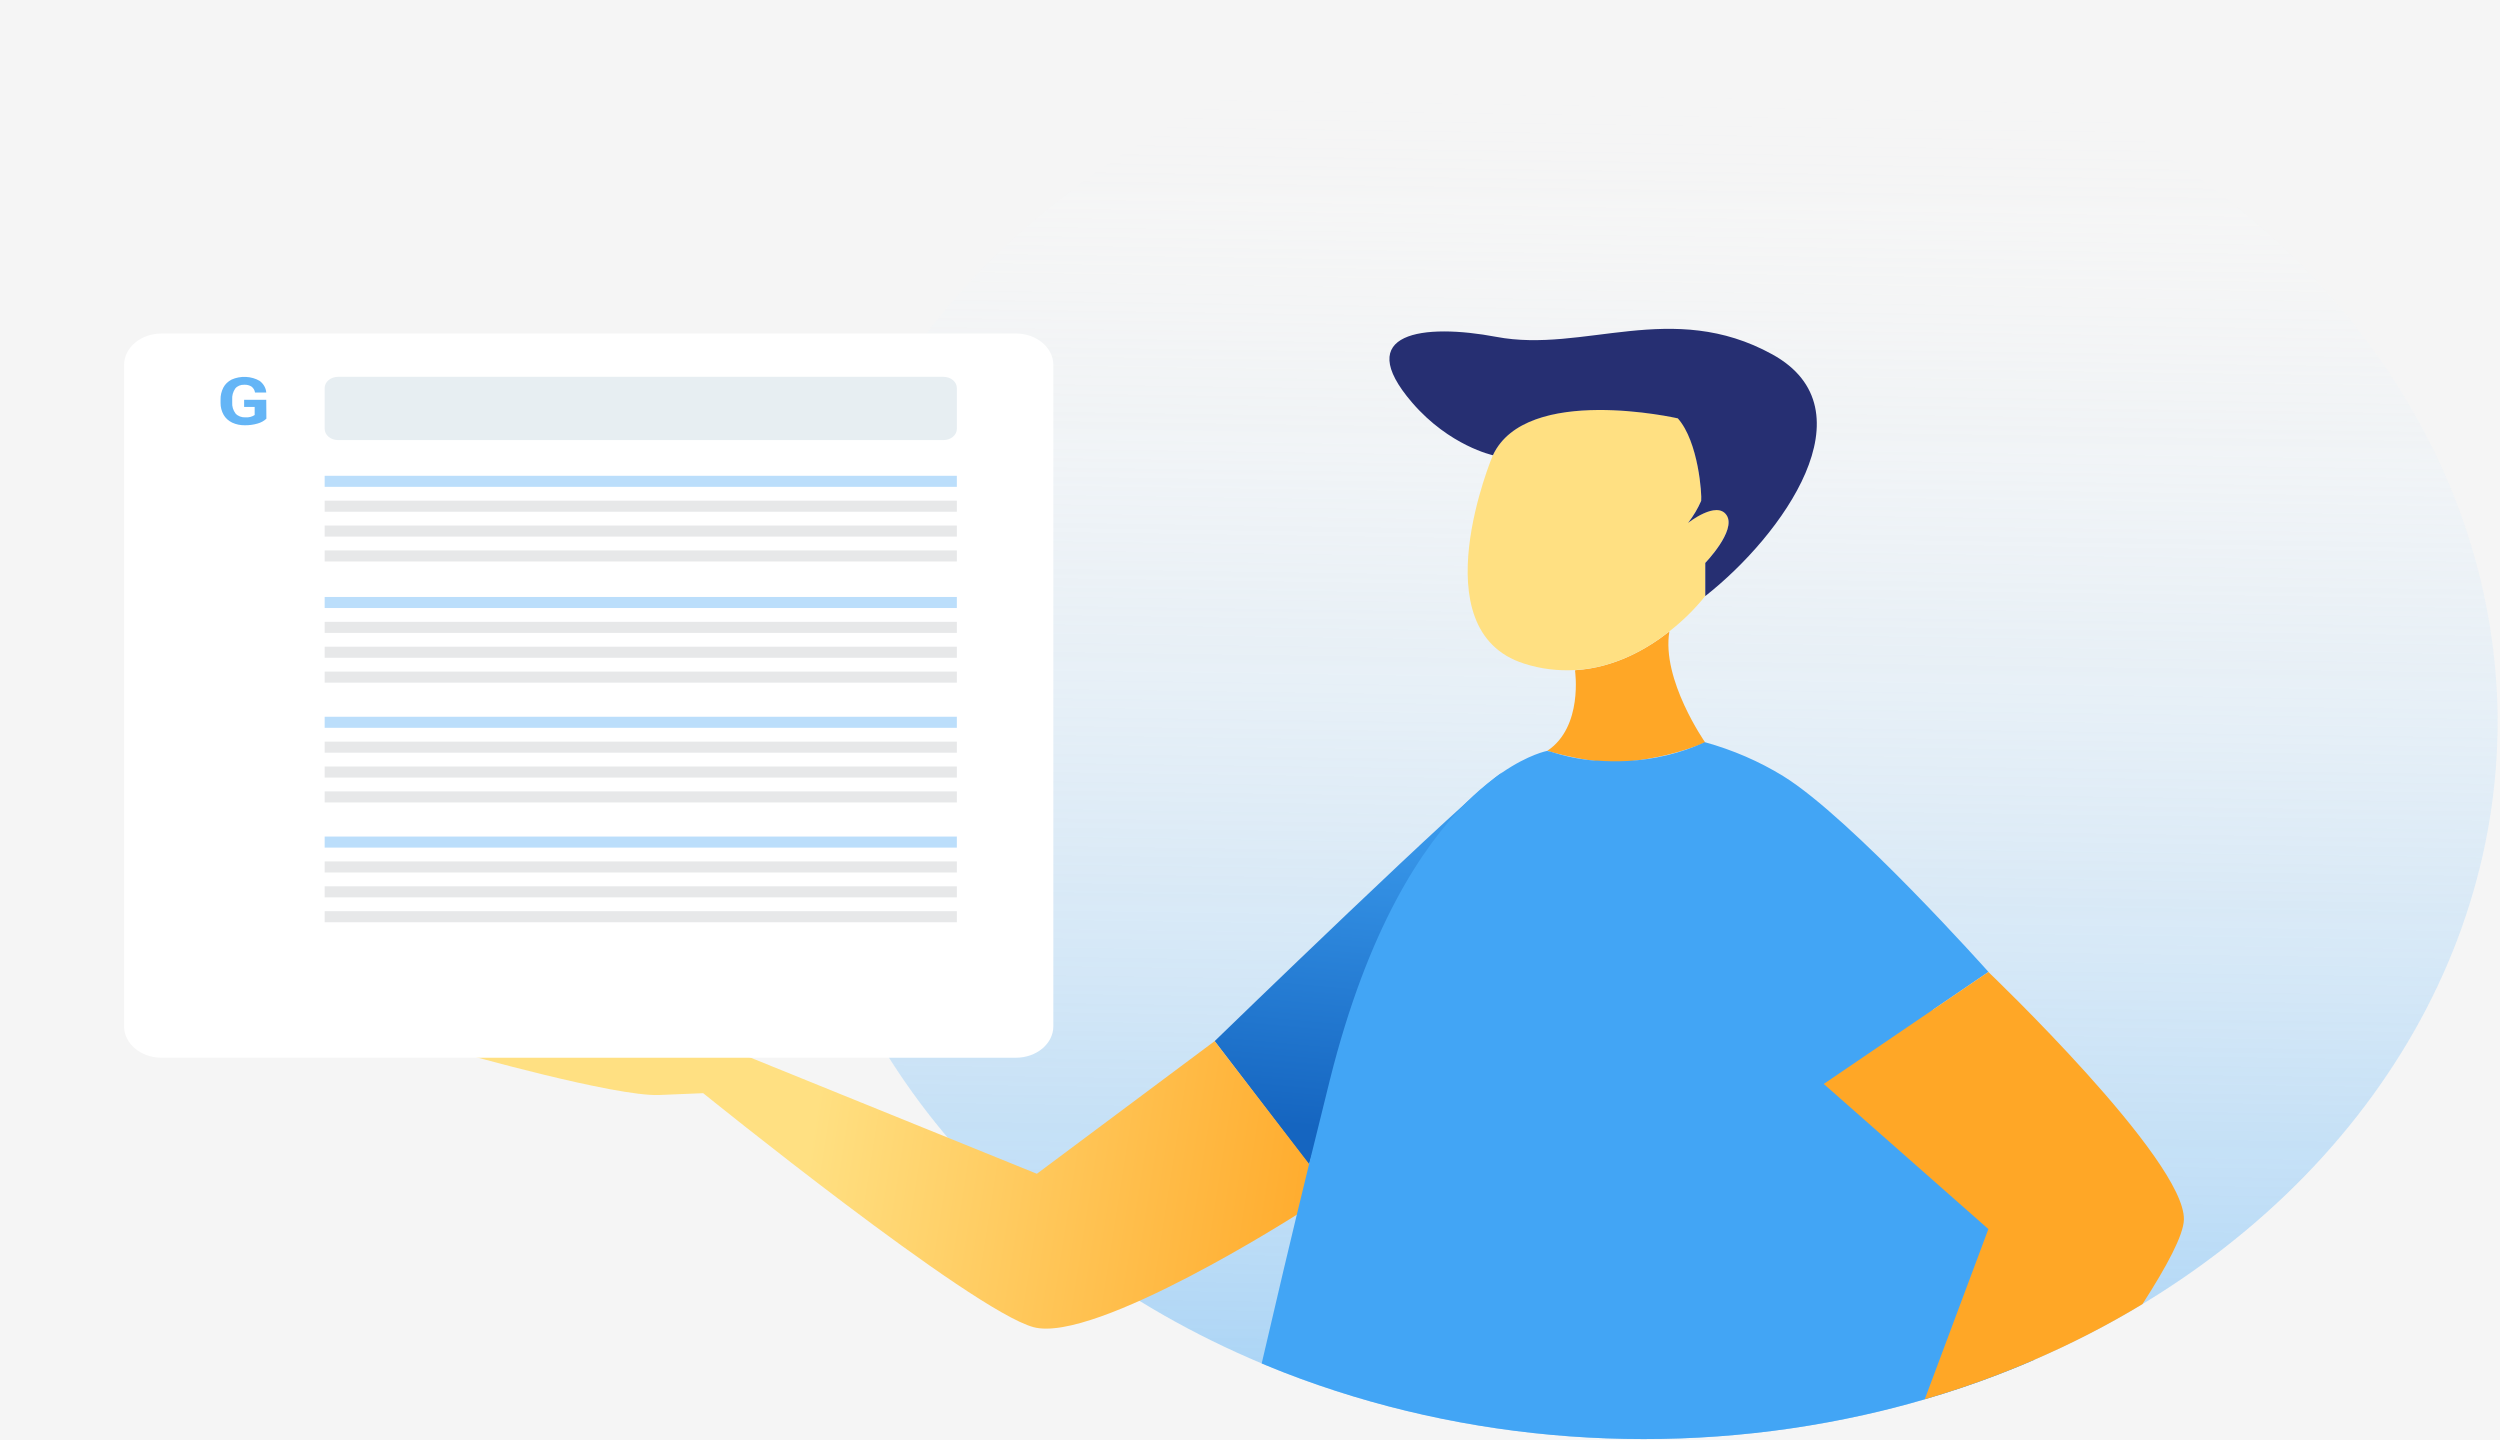 <svg width="217" height="125" viewBox="0 0 217 125" fill="none" xmlns="http://www.w3.org/2000/svg">
<rect width="217" height="125" fill="#F5F5F5"/>
<path d="M216.793 62.695C216.786 74.129 213.029 85.34 205.935 95.101C198.841 104.862 188.683 112.794 176.575 118.03C175.866 118.342 175.146 118.64 174.42 118.928C174.094 119.062 173.774 119.187 173.443 119.312C171.374 120.108 169.251 120.823 167.075 121.457C165.36 121.96 163.6 122.416 161.822 122.81C145.032 126.563 127.206 125.261 111.441 119.129C110.795 118.875 110.149 118.616 109.515 118.347C97.711 113.391 87.698 105.878 80.51 96.586C73.322 87.294 69.22 76.56 68.628 65.492C68.036 54.424 70.975 43.424 77.141 33.628C83.308 23.832 92.478 15.597 103.704 9.772C114.931 3.947 127.807 0.744 141.001 0.494C154.196 0.244 167.231 2.956 178.759 8.35C190.287 13.744 199.89 21.624 206.577 31.176C213.263 40.728 216.79 51.606 216.793 62.685V62.695Z" fill="url(#paint0_linear_0_1)"/>
<path d="M113.619 101.102L105.433 90.368C105.433 90.368 128.109 68.362 130.378 67.061C130.378 67.061 118.94 83.17 113.619 101.102Z" fill="url(#paint1_linear_0_1)"/>
<path d="M105.433 90.368L90 101.884L61.608 90.368L39.888 91.366C39.888 91.366 53.417 95.204 57.224 95.046L61.037 94.888C61.037 94.888 84.353 113.76 89.714 115.199C95.076 116.639 112.687 105.353 112.687 105.353L113.71 101.135L105.433 90.368Z" fill="url(#paint2_linear_0_1)"/>
<path d="M148.018 64.456C145.873 65.328 143.567 65.886 141.199 66.107C138.461 66.452 134.299 65.176 134.299 65.176C137.443 63.098 136.711 58.199 136.711 58.199L136.78 58.17C140.135 57.954 142.942 56.356 144.903 54.811C144.194 59.005 148.018 64.456 148.018 64.456Z" fill="url(#paint3_linear_0_1)"/>
<path d="M148.018 48.851V51.73C147.124 52.849 146.081 53.878 144.908 54.797V54.797C142.948 56.347 140.141 57.944 136.786 58.156C135.262 58.253 133.731 58.065 132.304 57.604C123.159 54.725 129.589 39.49 129.589 39.49C132.493 33.29 145.64 36.289 145.64 36.289C147.4 38.05 147.738 42.968 147.669 43.448C147.376 44.123 146.993 44.767 146.526 45.368C146.526 45.368 149.024 43.391 149.881 44.706C150.739 46.02 148.018 48.851 148.018 48.851Z" fill="url(#paint4_linear_0_1)"/>
<path d="M148.018 51.74V48.861C148.018 48.861 150.733 46.054 149.876 44.73C149.018 43.405 146.52 45.392 146.52 45.392C146.987 44.79 147.37 44.147 147.663 43.472C147.732 42.992 147.446 38.352 145.634 36.313C145.634 36.313 132.487 33.314 129.584 39.514C129.584 39.514 125.822 38.712 122.581 34.955C117.283 28.808 123.61 28.055 129.881 29.24C137.489 30.68 145.114 25.958 153.831 30.756C162.548 35.555 154.734 46.462 148.018 51.74Z" fill="#262F72"/>
<g filter="url(#filter0_d_0_1)">
<path d="M88.182 24.95H14.017C12.224 24.95 10.77 26.171 10.77 27.676V85.084C10.77 86.59 12.224 87.81 14.017 87.81H88.182C89.975 87.81 91.429 86.59 91.429 85.084V27.676C91.429 26.171 89.975 24.95 88.182 24.95Z" fill="white"/>
</g>
<path d="M23.122 36.342C22.917 36.538 22.652 36.683 22.357 36.764C22.004 36.867 21.632 36.917 21.259 36.913C20.872 36.92 20.489 36.841 20.15 36.683C19.829 36.526 19.572 36.292 19.413 36.011C19.231 35.687 19.139 35.332 19.144 34.974V34.696C19.134 34.332 19.218 33.97 19.39 33.636C19.538 33.352 19.785 33.113 20.099 32.949C20.478 32.777 20.907 32.696 21.338 32.715C21.768 32.735 22.184 32.854 22.539 33.06C22.88 33.322 23.086 33.685 23.111 34.072H22.134C22.111 33.877 22.006 33.694 21.836 33.559C21.657 33.443 21.434 33.385 21.208 33.396C21.055 33.389 20.903 33.414 20.766 33.471C20.629 33.527 20.511 33.612 20.424 33.717C20.224 34.008 20.13 34.342 20.156 34.677V34.936C20.131 35.274 20.233 35.609 20.447 35.896C20.546 36.005 20.676 36.093 20.824 36.15C20.973 36.208 21.136 36.234 21.299 36.227C21.588 36.248 21.877 36.176 22.105 36.025V35.32H21.19V34.701H23.111L23.122 36.342Z" fill="#64B5F6"/>
<path d="M81.895 32.709H29.341C28.701 32.709 28.181 33.146 28.181 33.684V37.225C28.181 37.763 28.701 38.199 29.341 38.199H81.895C82.536 38.199 83.055 37.763 83.055 37.225V33.684C83.055 33.146 82.536 32.709 81.895 32.709Z" fill="#E7EEF2"/>
<path d="M83.055 41.299H28.181V42.258H83.055V41.299Z" fill="#BBDEFB"/>
<path d="M83.055 43.458H28.181V44.418H83.055V43.458Z" fill="#E7E8E9"/>
<path d="M83.055 45.617H28.181V46.577H83.055V45.617Z" fill="#E7E8E9"/>
<path d="M83.055 47.777H28.181V48.736H83.055V47.777Z" fill="#E7E8E9"/>
<path d="M83.055 51.817H28.181V52.776H83.055V51.817Z" fill="#BBDEFB"/>
<path d="M83.055 53.976H28.181V54.936H83.055V53.976Z" fill="#E7E8E9"/>
<path d="M83.055 56.135H28.181V57.095H83.055V56.135Z" fill="#E7E8E9"/>
<path d="M83.055 58.295H28.181V59.254H83.055V58.295Z" fill="#E7E8E9"/>
<path d="M83.055 62.215H28.181V63.175H83.055V62.215Z" fill="#BBDEFB"/>
<path d="M83.055 64.374H28.181V65.334H83.055V64.374Z" fill="#E7E8E9"/>
<path d="M83.055 66.534H28.181V67.493H83.055V66.534Z" fill="#E7E8E9"/>
<path d="M83.055 68.693H28.181V69.653H83.055V68.693Z" fill="#E7E8E9"/>
<path d="M83.055 72.613H28.181V73.573H83.055V72.613Z" fill="#BBDEFB"/>
<path d="M83.055 74.772H28.181V75.732H83.055V74.772Z" fill="#E7E8E9"/>
<path d="M83.055 76.932H28.181V77.891H83.055V76.932Z" fill="#E7E8E9"/>
<path d="M83.055 79.091H28.181V80.051H83.055V79.091Z" fill="#E7E8E9"/>
<path d="M167.79 87.637C171.699 97.407 174.597 108.717 176.575 118.03C175.866 118.342 175.146 118.64 174.42 118.928C174.094 119.062 173.774 119.187 173.443 119.312C171.374 120.108 169.251 120.823 167.075 121.457C165.36 121.96 163.6 122.416 161.822 122.81C145.032 126.563 127.206 125.261 111.441 119.129C110.795 118.875 110.149 118.616 109.515 118.347C110.658 113.419 112.018 107.627 113.613 101.106C114.192 98.742 114.8 96.282 115.436 93.726C118.712 80.632 123.41 73.501 127.292 69.638L127.332 69.6C128.069 68.865 128.867 68.176 129.721 67.537C129.745 67.513 129.772 67.492 129.801 67.474C129.995 67.33 130.19 67.196 130.372 67.066C132.71 65.468 134.299 65.176 134.299 65.176L134.442 65.219H134.522C135.764 65.63 137.065 65.899 138.392 66.02H138.615H138.649C139.497 66.088 140.349 66.1 141.199 66.054H141.25C143.609 65.928 145.907 65.371 147.984 64.422V64.422C150.418 65.098 152.712 66.091 154.78 67.364C160.69 71.006 172.597 84.36 172.597 84.36L167.79 87.637Z" fill="url(#paint5_linear_0_1)"/>
<path d="M189.562 105.871C189.528 107.205 188.082 109.912 185.967 113.194C182.983 115.001 179.841 116.618 176.569 118.03C175.861 118.342 175.14 118.64 174.414 118.928C174.089 119.062 173.769 119.187 173.437 119.312C171.368 120.108 169.245 120.823 167.069 121.457L172.591 106.682L158.301 94.086L167.784 87.637L172.591 84.369C172.591 84.369 189.711 100.713 189.562 105.871Z" fill="url(#paint6_linear_0_1)"/>
<defs>
<filter id="filter0_d_0_1" x="0.77" y="18.95" width="100.659" height="82.859" filterUnits="userSpaceOnUse" color-interpolation-filters="sRGB">
<feFlood flood-opacity="0" result="BackgroundImageFix"/>
<feColorMatrix in="SourceAlpha" type="matrix" values="0 0 0 0 0 0 0 0 0 0 0 0 0 0 0 0 0 0 127 0" result="hardAlpha"/>
<feOffset dy="4"/>
<feGaussianBlur stdDeviation="5"/>
<feColorMatrix type="matrix" values="0 0 0 0 0 0 0 0 0 0 0 0 0 0 0 0 0 0 0.15 0"/>
<feBlend mode="normal" in2="BackgroundImageFix" result="effect1_dropShadow_0_1"/>
<feBlend mode="normal" in="SourceGraphic" in2="effect1_dropShadow_0_1" result="shape"/>
</filter>
<linearGradient id="paint0_linear_0_1" x1="142.978" y1="7.235" x2="141.191" y2="129.884" gradientUnits="userSpaceOnUse">
<stop stop-color="white" stop-opacity="0"/>
<stop offset="1" stop-color="#64B5F6" stop-opacity="0.6"/>
</linearGradient>
<linearGradient id="paint1_linear_0_1" x1="119.706" y1="64.777" x2="116.675" y2="98.121" gradientUnits="userSpaceOnUse">
<stop stop-color="#42A5F5"/>
<stop offset="1" stop-color="#1565C0"/>
</linearGradient>
<linearGradient id="paint2_linear_0_1" x1="70.24" y1="99.763" x2="117.342" y2="107.199" gradientUnits="userSpaceOnUse">
<stop stop-color="#FFE082"/>
<stop offset="1" stop-color="#FFA726"/>
</linearGradient>
<linearGradient id="paint3_linear_0_1" x1="10660.6" y1="2399.13" x2="10663" y2="2183.38" gradientUnits="userSpaceOnUse">
<stop stop-color="#FFE082"/>
<stop offset="1" stop-color="#FFA726"/>
</linearGradient>
<linearGradient id="paint4_linear_0_1" x1="16965.5" y1="3842.65" x2="17863.4" y2="3842.65" gradientUnits="userSpaceOnUse">
<stop stop-color="#FFE082"/>
<stop offset="1" stop-color="#FFA726"/>
</linearGradient>
<linearGradient id="paint5_linear_0_1" x1="48618.5" y1="14238.3" x2="54127" y2="20596.3" gradientUnits="userSpaceOnUse">
<stop stop-color="#42A5F5"/>
<stop offset="1" stop-color="#1565C0"/>
</linearGradient>
<linearGradient id="paint6_linear_0_1" x1="26047.3" y1="11563.2" x2="25728.2" y2="9170.64" gradientUnits="userSpaceOnUse">
<stop stop-color="#FFE082"/>
<stop offset="1" stop-color="#FFA726"/>
</linearGradient>
</defs>
</svg>

